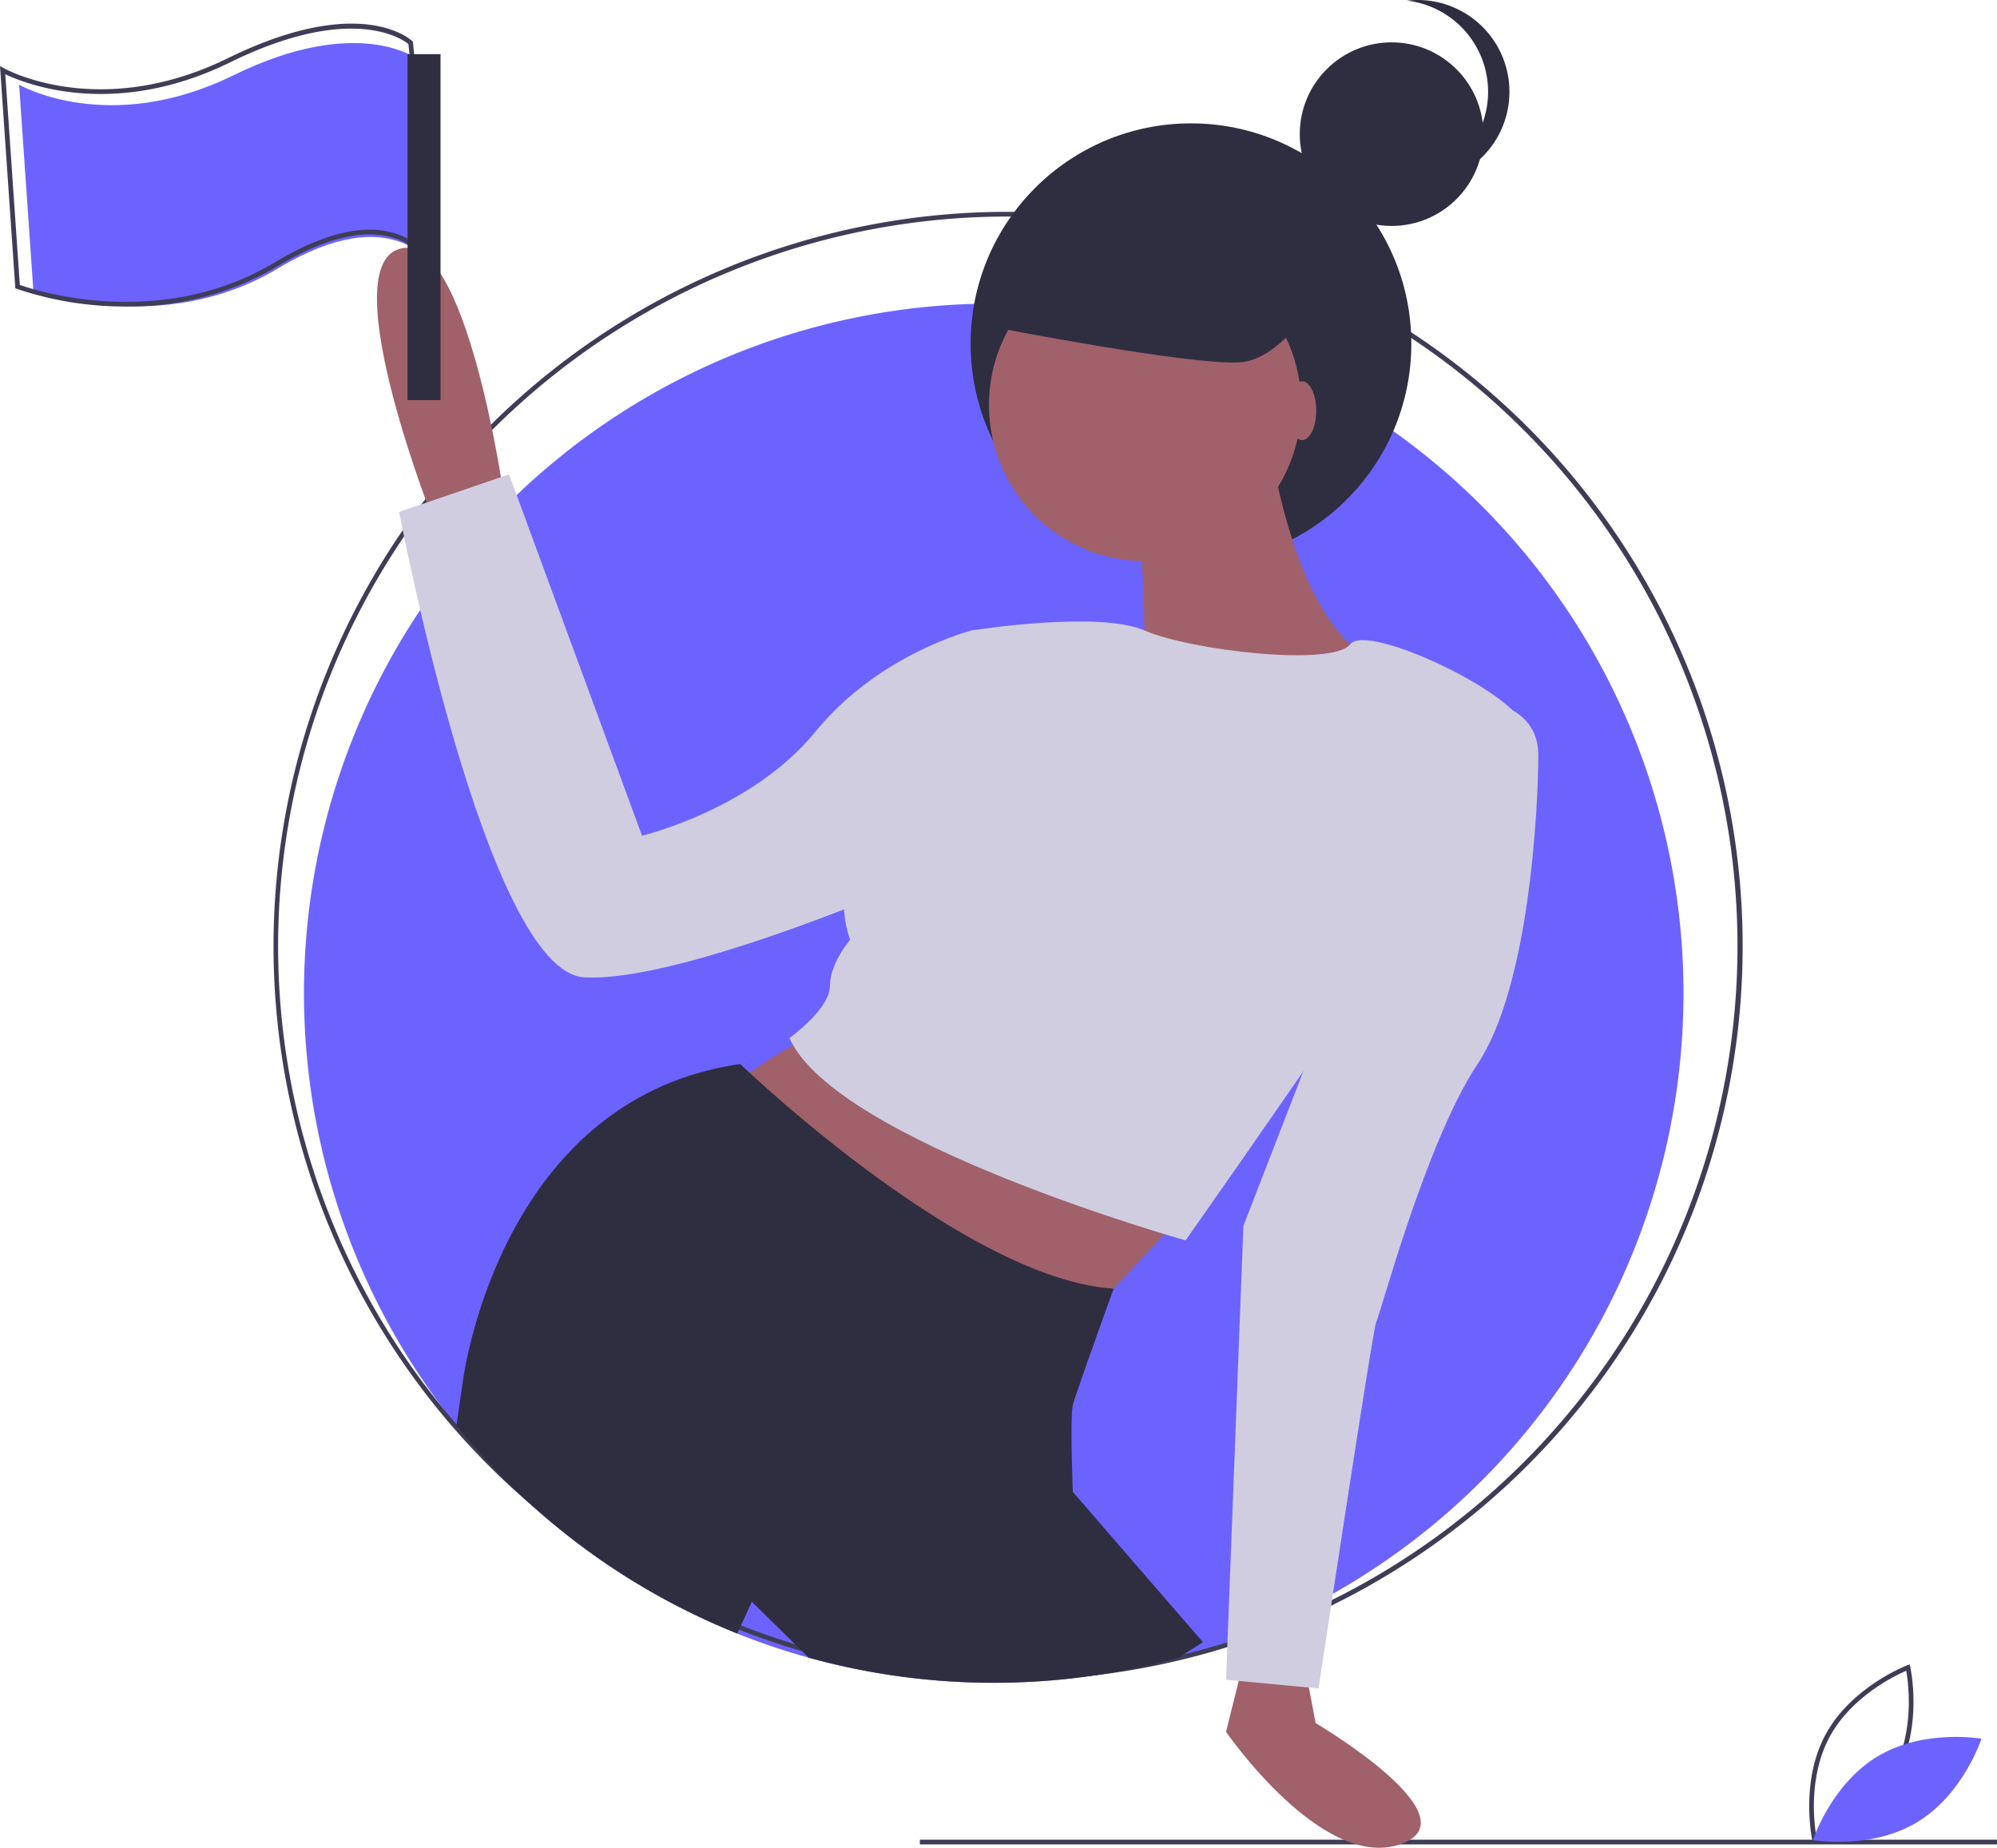 <svg id="Component_1_1" data-name="Component 1 – 1" xmlns="http://www.w3.org/2000/svg" width="353.103" height="326.79" viewBox="0 0 353.103 326.79">
  <path id="Path_1" data-name="Path 1" d="M924.435,56.618s-10.406-7.909-32.467,2.914S854.089,61.2,854.089,61.2l2.5,36.213s22.477,8.741,43.29-3.746,27.472,0,27.472,0Z" transform="translate(-850.707 -46.212)" fill="#6c63ff"/>
  <path id="Path_2" data-name="Path 2" d="M291.977,292.975a122.031,122.031,0,0,0,76.587,113.234,119.424,119.424,0,0,0,12.652,4.284,122.743,122.743,0,0,0,65.409.008q4.389-1.218,8.641-2.751a120.454,120.454,0,0,0,18.644-8.562,121.973,121.973,0,0,0-54.3-228.044q-2.822-.131-5.669-.129-3.128,0-6.223.154A121.944,121.944,0,0,0,291.977,292.975Z" transform="translate(-238.229 -117.319)" fill="#6c63ff"/>
  <path id="Path_3" data-name="Path 3" d="M874.632,95.115a51.539,51.539,0,0,0,26.755-7.123c8.412-5.047,15.385-6.715,20.725-4.957a10.9,10.9,0,0,1,6.461,5.484l1.082,2.6-4.329-42.831-.112-.106c-.368-.35-9.275-8.427-32.582,3.007-22.828,11.2-39.474,1.869-39.639,1.773l-.677-.391.053.78,2.658,38.535.246.1A59.516,59.516,0,0,0,874.632,95.115Zm43.05-13.588c-4.742,0-10.343,1.924-16.723,5.752-20.386,12.231-42.564,4.934-45.138,4.018l-2.57-37.267c3.379,1.629,19.1,8.035,39.748-2.092,21.421-10.509,30.452-4.119,31.531-3.246l3.825,37.845a11.985,11.985,0,0,0-5.982-4.293A14.915,14.915,0,0,0,917.682,81.527Z" transform="translate(-852.316 -40.908)" fill="#3f3d56"/>
  <path id="Path_4" data-name="Path 4" d="M395.467,389.468a130.07,130.07,0,0,0,34.807-4.721c3.138-.87,6.234-1.856,9.2-2.93A129.876,129.876,0,0,0,401.5,129.868c-4.021-.187-8.279-.186-12.662.026a129.9,129.9,0,0,0-41.666,250.292,127.911,127.911,0,0,0,13.449,4.552A130.133,130.133,0,0,0,395.467,389.468Zm0-258.9c2.032,0,4.05.046,6,.137a127.768,127.768,0,0,1,50.954,13.084,129.1,129.1,0,0,1-13.225,237.25c-2.949,1.067-6.025,2.047-9.142,2.911a129.863,129.863,0,0,1-69.2-.009,126.96,126.96,0,0,1-13.361-4.523,129.058,129.058,0,0,1,41.4-248.688c2.232-.108,4.448-.163,6.585-.163Z" transform="translate(-217.261 -92.268)" fill="#3f3d56"/>
  <rect id="Rectangle_65" data-name="Rectangle 65" width="190.452" height="0.832" transform="translate(162.651 325.363)" fill="#3f3d56"/>
  <path id="Path_5" data-name="Path 5" d="M189.211,814.754l.447-.167c.1-.037,9.869-3.78,14.445-12.268s2.336-18.708,2.313-18.81l-.105-.465-.447.167c-.1.037-9.868,3.78-14.445,12.268s-2.336,18.708-2.313,18.81Zm14.159-12.831c-3.87,7.177-11.59,10.855-13.547,11.7-.372-2.1-1.538-10.575,2.328-17.745s11.59-10.853,13.547-11.7c.372,2.1,1.538,10.575-2.328,17.745Z" transform="translate(131.357 -488.693)" fill="#3f3d56"/>
  <path id="Path_6" data-name="Path 6" d="M169.377,819.146c-8.225,4.949-11.393,14.778-11.393,14.778s10.168,1.806,18.393-3.143S187.77,816,187.77,816,177.6,814.2,169.377,819.146Z" transform="translate(162.586 -508.499)" fill="#6c63ff"/>
  <ellipse id="Ellipse_1" data-name="Ellipse 1" cx="38.964" cy="38.964" rx="38.964" ry="38.964" transform="translate(171.619 21.818)" fill="#2f2e41"/>
  <ellipse id="Ellipse_2" data-name="Ellipse 2" cx="27.605" cy="27.605" rx="27.605" ry="27.605" transform="translate(174.865 44.026)" fill="#a0616a"/>
  <path id="Path_7" data-name="Path 7" d="M447.837,232.229s4.09,32.718,18.915,39.363-40.9,3.067-40.9,3.067,0-29.65-2.045-30.673S447.837,232.229,447.837,232.229Z" transform="translate(-223.385 -154.463)" fill="#a0616a"/>
  <path id="Path_8" data-name="Path 8" d="M423.912,782.176l2.045,10.736s28.628,16.87,14.825,21.471-30.673-19.937-30.673-19.937l3.067-12.269Z" transform="translate(-193.326 -488.167)" fill="#a0616a"/>
  <path id="Path_9" data-name="Path 9" d="M597.633,530.213,575.14,554.24,513.283,511.3S527.6,500.052,532.2,500.052,597.633,530.213,597.633,530.213Z" transform="translate(-386.984 -316.976)" fill="#a0616a"/>
  <path id="Path_10" data-name="Path 10" d="M845.038,189.061s-6.646-46.52-18.4-42.942,6.646,49.588,6.646,49.588Z" transform="translate(-756.057 -102.093)" fill="#a0616a"/>
  <path id="Path_11" data-name="Path 11" d="M395.977,315.582s22.307-3.578,30.58,0,33.262,6.426,36.359,2.446,30.7,9.312,30.7,14.935-59.812,90.485-59.812,90.485-61.857-17.381-70.036-35.785c0,0,7.157-5.112,7.157-9.2s3.578-8.179,3.578-8.179-4.09-10.224,3.067-19.426S395.977,315.582,395.977,315.582Z" transform="translate(-224.179 -204.076)" fill="#d0cde1"/>
  <path id="Path_12" data-name="Path 12" d="M703.056,276.969l-6.646-1.534s-16.359,4.09-27.605,17.892-30.673,18.4-30.673,18.4l-23.516-63.9-19.426,6.646s15.336,81.283,32.718,82.305,60.323-17.892,60.323-17.892Z" transform="translate(-524.613 -163.93)" fill="#d0cde1"/>
  <path id="Path_13" data-name="Path 13" d="M401.745,349.239s10.735.511,10.735,9.713-1.534,40.9-10.735,54.7-17.381,44.987-17.892,45.5-10.224,64.924-10.224,64.924L357.27,522.54l3.067-80.26,15.848-40.9Z" transform="translate(-140.486 -225.464)" fill="#d0cde1"/>
  <path id="Path_14" data-name="Path 14" d="M508.078,576.992a122.22,122.22,0,0,0,49.662,36.775l2.585-5.628,10.044,9.9a122.743,122.743,0,0,0,65.409.008l4.3-2.751-23.006-26.586s-.512-13.291,0-15.335,7.222-20.6,7.222-20.6c-23.314-1.478-56.651-31.052-64.372-38.182-1.061-.982-1.64-1.54-1.64-1.54-42.94,6.131-49.075,56.231-49.075,56.231Z" transform="translate(-427.382 -324.867)" fill="#2f2e41"/>
  <ellipse id="Ellipse_3" data-name="Ellipse 3" cx="2.497" cy="5.203" rx="2.497" ry="5.203" transform="translate(227.739 67.432)" fill="#a0616a"/>
  <ellipse id="Ellipse_4" data-name="Ellipse 4" cx="16.234" cy="16.234" rx="16.234" ry="16.234" transform="translate(229.82 7.492)" fill="#2f2e41"/>
  <path id="Path_15" data-name="Path 15" d="M384.614,50.689a16.233,16.233,0,0,0-14.358-16.122,16.234,16.234,0,1,1,0,32.245A16.233,16.233,0,0,0,384.614,50.689Z" transform="translate(-121.494 -34.456)" fill="#2f2e41"/>
  <rect id="Rectangle_66" data-name="Rectangle 66" width="5.827" height="61.188" transform="translate(72.063 9.574)" fill="#2f2e41"/>
  <path id="Path_16" data-name="Path 16" d="M509.647,135.639s-7.492,15.817-16.65,16.234-43.289-6.244-43.289-6.244l11.239-23.31,29.97,3.746Z" transform="translate(-274 -87.77)" fill="#2f2e41"/>
</svg>
